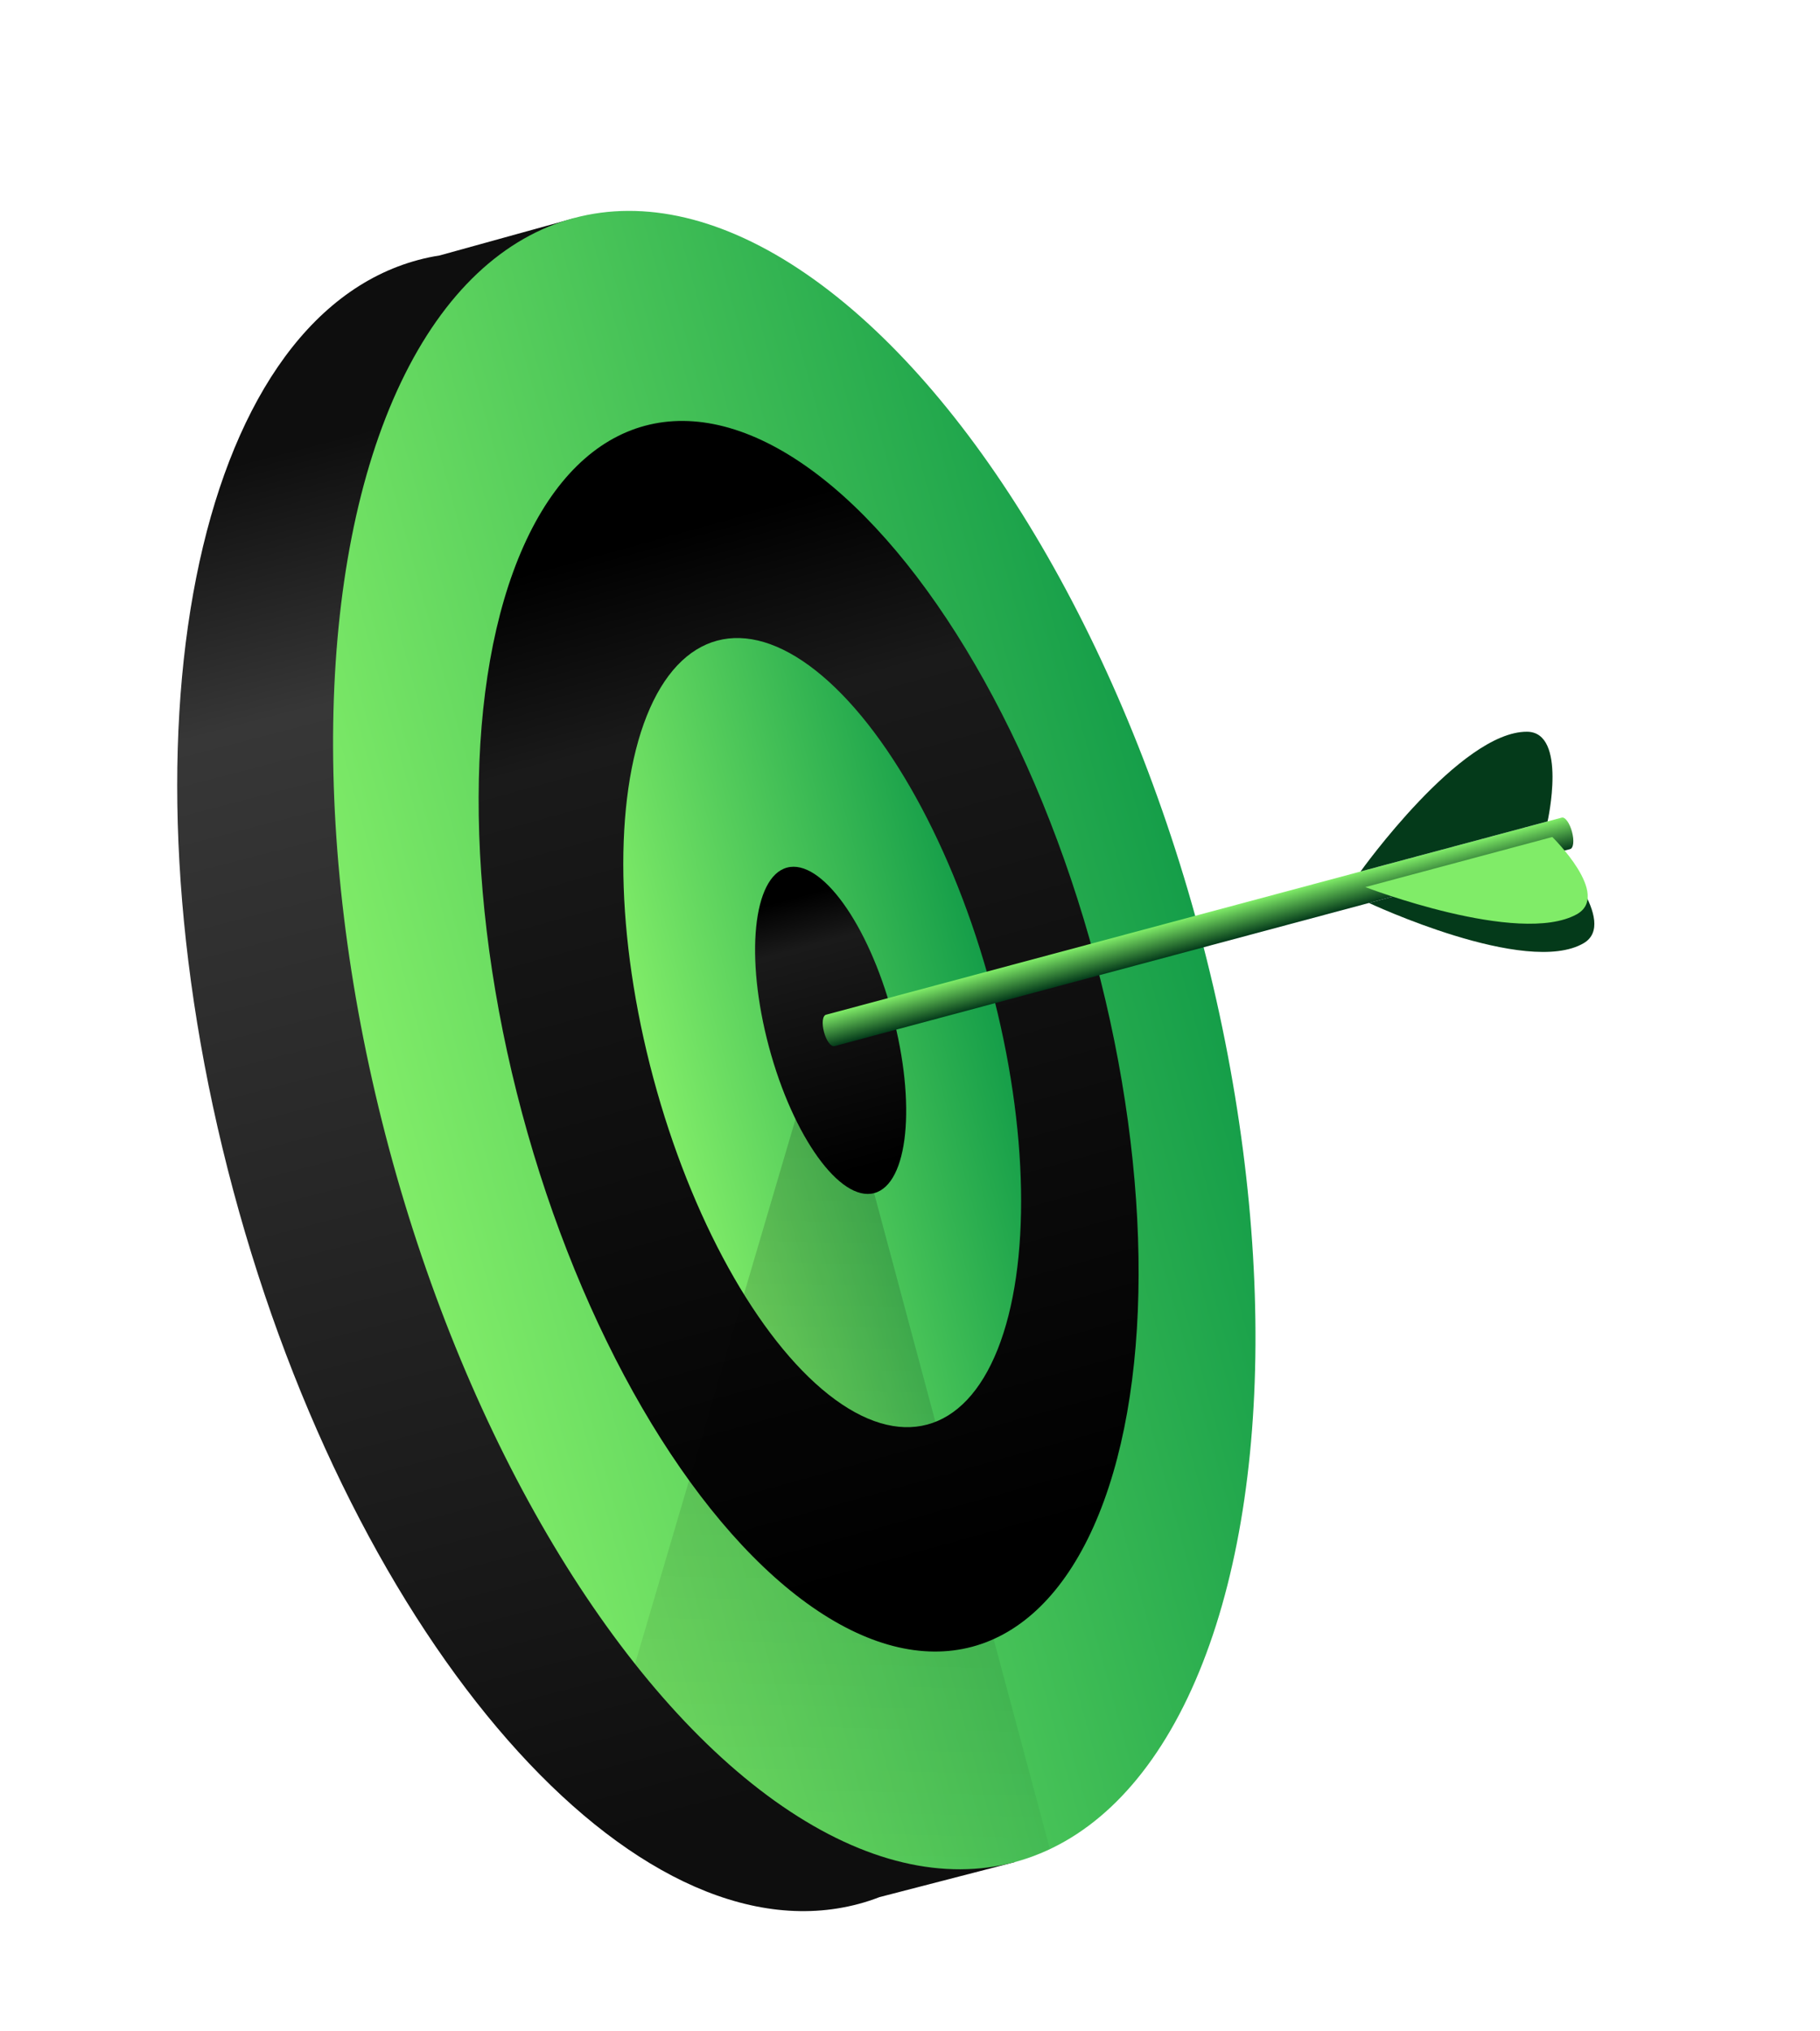 <svg xmlns="http://www.w3.org/2000/svg" width="138" height="154" viewBox="0 0 138 154">
    <defs>
        <linearGradient id="sbjbrawmaa" x1="50.015%" x2="50.015%" y1="92.512%" y2="9.07%">
            <stop offset="0%" stop-color="#0E0E0E"/>
            <stop offset="82%" stop-color="#373737"/>
            <stop offset="100%" stop-color="#0E0E0E"/>
        </linearGradient>
        <linearGradient id="q6cqz94tyb" x1="0%" x2="100%" y1="50%" y2="50%">
            <stop offset="0%" stop-color="#80EC68"/>
            <stop offset="100%" stop-color="#159E49"/>
        </linearGradient>
        <linearGradient id="2mb5bxre3c" x1="50.015%" x2="50.015%" y1="92.512%" y2="9.07%">
            <stop offset="0%"/>
            <stop offset="82%" stop-color="#1A1A1A"/>
            <stop offset="100%"/>
        </linearGradient>
        <linearGradient id="n82gijzu8d" x1="0%" x2="100%" y1="50%" y2="50%">
            <stop offset="0%" stop-color="#80EC68"/>
            <stop offset="100%" stop-color="#159E49"/>
        </linearGradient>
        <linearGradient id="c0emmyrpze" x1="58.27%" x2="46.562%" y1="0%" y2="100%">
            <stop offset="0%" stop-opacity=".186"/>
            <stop offset="99.629%" stop-opacity=".029"/>
            <stop offset="100%" stop-opacity="0"/>
        </linearGradient>
        <linearGradient id="8nr197v5qf" x1="50.015%" x2="50.015%" y1="92.512%" y2="9.07%">
            <stop offset="0%"/>
            <stop offset="82%" stop-color="#1A1A1A"/>
            <stop offset="100%"/>
        </linearGradient>
        <linearGradient id="p8owtys8sg" x1="50%" x2="50%" y1="0%" y2="100%">
            <stop offset="0%" stop-color="#80EC68"/>
            <stop offset="100%" stop-color="#043A1A"/>
        </linearGradient>
    </defs>
    <g fill="none" fill-rule="evenodd">
        <g fill-rule="nonzero">
            <g>
                <g transform="translate(-428 -1807) translate(428 1716) rotate(-15 452.181 55.734)">
                    <path fill="url(#sbjbrawmaa)" d="M63.615 64.534c0-26.847-8.076-49.862-19.574-59.582V.015l-10.58.089c-.549-.06-1.1-.09-1.653-.09C14.243.015 0 28.91 0 64.549c0 35.64 14.243 64.52 31.808 64.52.552 0 1.104-.03 1.654-.09l10.579.09v-4.938c11.498-9.735 19.574-32.75 19.574-59.596z"/>
                    <ellipse cx="44.041" cy="64.534" fill="url(#q6cqz94tyb)" rx="31.808" ry="64.534"/>
                    <ellipse cx="45.167" cy="64.534" fill="url(#2mb5bxre3c)" rx="22.497" ry="47.926"/>
                    <ellipse cx="46.233" cy="64.534" fill="url(#n82gijzu8d)" rx="13.26" ry="30.771"/>
                    <path fill="url(#c0emmyrpze)" d="M44.031 129.067c.957-.002 1.912-.09 2.854-.261V63.299l-26.748 43.795c5.83 13.467 14.376 21.973 23.894 21.973z" style="mix-blend-mode:multiply"/>
                    <ellipse cx="46.895" cy="64.534" fill="url(#8nr197v5qf)" rx="4.843" ry="12.776"/>
                    <path fill="url(#p8owtys8sg)" d="M104.625 63.3c.257.007.464.557.464 1.234 0 .681-.21 1.234-.469 1.234l.005-.002v.002H46.87c-.282 0-.494-.553-.494-1.234 0-.682.207-1.235.494-1.235l.024.003V63.3h57.731z"/>
                    <path fill="#043A1A" d="M88.823 63.3s10.08-8.31 14.938-6.971c2.962.814-.256 6.97-.256 6.97H88.823zM88.823 65.768s10.08 8.501 14.943 7.158c2.962-.834-.256-7.133-.256-7.133l-14.687-.025z"/>
                    <path fill="#80EC68" d="M88.867 64.534s10.076 7.326 14.934 6.146c2.962-.716-.257-6.146-.257-6.146H88.867z"/>
                </g>
            </g>
        </g>
    </g>
</svg>
